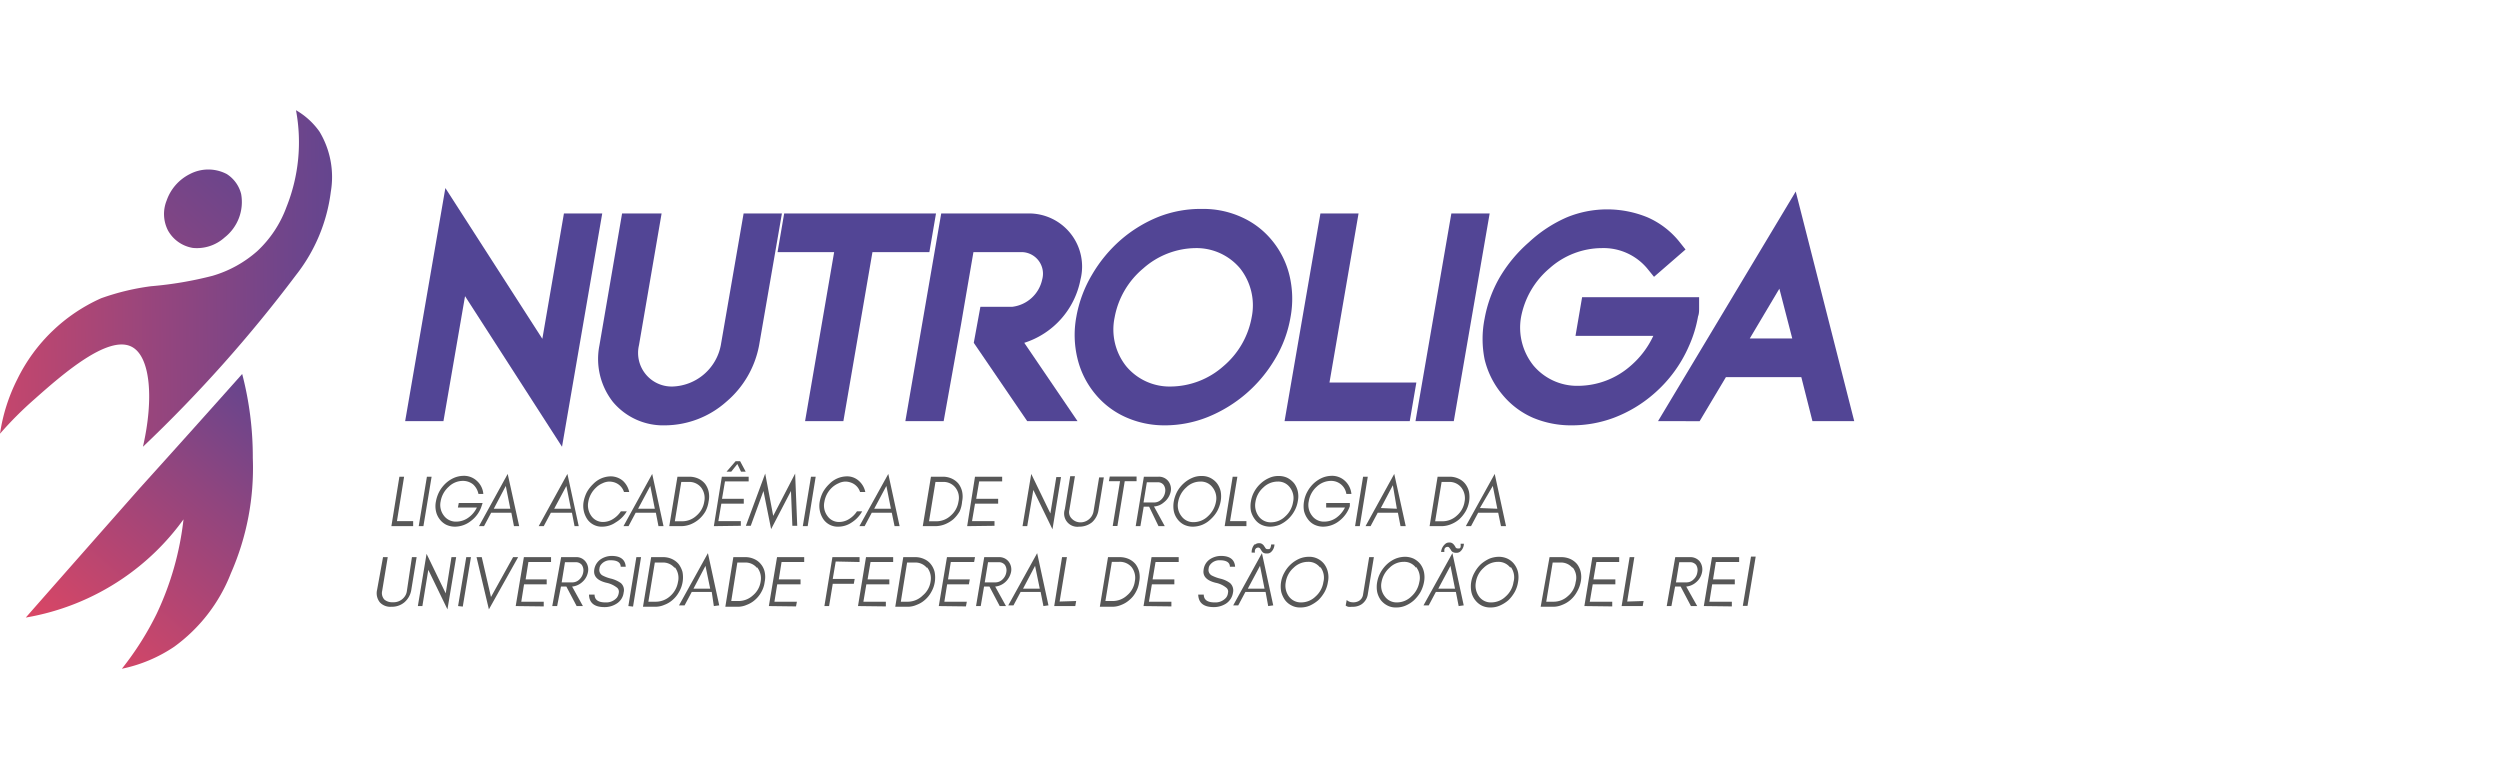 <svg xmlns="http://www.w3.org/2000/svg" xmlns:xlink="http://www.w3.org/1999/xlink" viewBox="0 0 143.59 44.74"><defs><style>.cls-1{fill:#524595;}.cls-2{fill:#575757;}.cls-3{fill:url(#Gradiente_sem_nome_89);}.cls-4{fill:url(#Gradiente_sem_nome_91);}.cls-5{fill:url(#Gradiente_sem_nome_90);}.cls-6{fill:none;}</style><linearGradient id="Gradiente_sem_nome_89" x1="23.42" y1="15.84" x2="-6.27" y2="16.21" gradientUnits="userSpaceOnUse"><stop offset="0" stop-color="#524595"/><stop offset="0.25" stop-color="#72458a"/><stop offset="0.78" stop-color="#c3466d"/><stop offset="1" stop-color="#e54661"/></linearGradient><linearGradient id="Gradiente_sem_nome_91" x1="25.73" y1="13.36" x2="3.37" y2="39.26" gradientUnits="userSpaceOnUse"><stop offset="0.32" stop-color="#524595"/><stop offset="0.59" stop-color="#8f457f"/><stop offset="1" stop-color="#e54661"/></linearGradient><linearGradient id="Gradiente_sem_nome_90" x1="17.05" y1="5.66" x2="-5.31" y2="31.55" gradientUnits="userSpaceOnUse"><stop offset="0" stop-color="#524595"/><stop offset="0.4" stop-color="#8f457f"/><stop offset="1" stop-color="#e54661"/></linearGradient></defs><g id="Camada_2" data-name="Camada 2"><g id="Camada_1-2" data-name="Camada 1"><polygon class="cls-1" points="32.28 25.66 26.71 17.01 25.47 24.19 23.27 24.19 25.58 10.8 31.15 19.46 32.39 12.26 34.59 12.26 32.28 25.66"/><path class="cls-1" d="M38.2,24.43a3.76,3.76,0,0,1-3-1.35,4,4,0,0,1-.77-3.25l1.3-7.57H38l-1.3,7.57a1.93,1.93,0,0,0,1.93,2.37,2.92,2.92,0,0,0,2.77-2.37l1.31-7.57h2.2l-1.31,7.57a5.59,5.59,0,0,1-1.89,3.25A5.35,5.35,0,0,1,38.2,24.43Z"/><polygon class="cls-1" points="48.44 24.19 46.24 24.19 47.91 14.48 44.66 14.48 45.04 12.26 53.76 12.26 53.38 14.48 50.11 14.48 48.44 24.19"/><path class="cls-1" d="M58.83,19.69a4.75,4.75,0,0,0,3.23-3.64,3.05,3.05,0,0,0-3-3.79h-5L52,24.19h2.2l1-5.57.17-1h0l.54-3.14h2.78a1.24,1.24,0,0,1,1.17,1.57,2,2,0,0,1-1.71,1.57H56.31l-.38,2.07L59,24.19h2.89Z"/><path class="cls-1" d="M66.91,24.43a5.42,5.42,0,0,1-2.3-.49,4.78,4.78,0,0,1-1.72-1.33,5,5,0,0,1-1-2,5.72,5.72,0,0,1-.07-2.41,7.17,7.17,0,0,1,.9-2.42,8,8,0,0,1,1.65-2,7.69,7.69,0,0,1,2.18-1.33A6.62,6.62,0,0,1,69.05,12a5.3,5.3,0,0,1,2.3.49,4.77,4.77,0,0,1,1.71,1.32,5,5,0,0,1,1,2,5.77,5.77,0,0,1,.06,2.42,6.91,6.91,0,0,1-.9,2.41,7.93,7.93,0,0,1-3.82,3.3A6.63,6.63,0,0,1,66.91,24.43Zm1.75-10.18a4.61,4.61,0,0,0-3,1.17,4.78,4.78,0,0,0-1.64,2.81,3.39,3.39,0,0,0,.66,2.8,3.24,3.24,0,0,0,2.58,1.17,4.62,4.62,0,0,0,3-1.16,4.79,4.79,0,0,0,1.63-2.81,3.43,3.43,0,0,0-.66-2.81A3.27,3.27,0,0,0,68.66,14.25Z"/><polygon class="cls-1" points="80.97 24.19 73.78 24.19 75.84 12.26 78.03 12.26 76.36 21.97 81.35 21.97 80.97 24.19"/><polygon class="cls-1" points="83.5 24.19 81.3 24.19 83.36 12.26 85.56 12.26 83.5 24.19"/><path class="cls-1" d="M90.29,24.43A5.63,5.63,0,0,1,88.06,24a4.72,4.72,0,0,1-1.79-1.36,4.92,4.92,0,0,1-1-2,5.94,5.94,0,0,1,0-2.34,7.35,7.35,0,0,1,.85-2.34,8.15,8.15,0,0,1,1.7-2.05A7.69,7.69,0,0,1,90,12.48a6.1,6.1,0,0,1,4.62,0,4.83,4.83,0,0,1,1.8,1.36l.39.49L95,15.9l-.39-.48A3.27,3.27,0,0,0,92,14.25a4.54,4.54,0,0,0-3,1.16,4.83,4.83,0,0,0-1.64,2.82A3.48,3.48,0,0,0,88.08,21a3.28,3.28,0,0,0,2.59,1.16,4.6,4.6,0,0,0,3-1.16,5.09,5.09,0,0,0,1.29-1.71H90.49l.38-2.22h6.72l0,.61c0,.17,0,.34-.06.49A7.14,7.14,0,0,1,97,19.89a7.65,7.65,0,0,1-2,2.72A7.56,7.56,0,0,1,92.68,24,6.88,6.88,0,0,1,90.29,24.43Z"/><path class="cls-1" d="M106.5,24.19h-2.4l-.64-2.53H99.13l-1.51,2.53H95.23L103.14,11Zm-6-4.75h2.44l-.74-2.86Z"/><path class="cls-2" d="M23.73,29.93l0,.29H22.48l.46-2.84h.27l-.41,2.55Z"/><path class="cls-2" d="M24.05,30.22l.47-2.84h.27l-.47,2.84Z"/><path class="cls-2" d="M27.66,29.07a1.73,1.73,0,0,1-.61.85,1.5,1.5,0,0,1-.91.33,1.19,1.19,0,0,1-.51-.11,1.07,1.07,0,0,1-.38-.32,1.14,1.14,0,0,1-.21-.46,1.36,1.36,0,0,1,0-.57,1.94,1.94,0,0,1,.2-.57,1.87,1.87,0,0,1,.37-.47,1.72,1.72,0,0,1,.48-.31,1.43,1.43,0,0,1,.52-.11,1.08,1.08,0,0,1,.78.29,1.13,1.13,0,0,1,.37.75h-.28a1,1,0,0,0-.31-.55.93.93,0,0,0-.58-.2,1.16,1.16,0,0,0-.82.34,1.44,1.44,0,0,0-.46.83,1,1,0,0,0,.18.82.85.85,0,0,0,.71.35,1.2,1.2,0,0,0,.69-.22,1.51,1.51,0,0,0,.5-.59H26.3l.05-.26h1.37Z"/><path class="cls-2" d="M29.52,30.22l-.15-.77H28.21l-.41.77h-.29l1.65-3,.66,3Zm-.21-1-.26-1.31-.69,1.31Z"/><path class="cls-2" d="M33,30.22l-.15-.77H31.64l-.41.77h-.29l1.65-3,.65,3Zm-.21-1-.26-1.31-.7,1.31Z"/><path class="cls-2" d="M35.37,30a1.36,1.36,0,0,1-.78.25,1,1,0,0,1-.86-.43,1.38,1.38,0,0,1-.21-1,2,2,0,0,1,.19-.56,2,2,0,0,1,.36-.46,1.43,1.43,0,0,1,1-.44,1.09,1.09,0,0,1,.7.25,1.21,1.21,0,0,1,.37.65h-.3a.85.85,0,0,0-.54-.55,1,1,0,0,0-.32-.05.94.94,0,0,0-.38.1,1.15,1.15,0,0,0-.37.25,1.45,1.45,0,0,0-.44.81,1.05,1.05,0,0,0,.17.81.81.81,0,0,0,.68.35,1.08,1.08,0,0,0,.57-.17,1.45,1.45,0,0,0,.45-.44H36A1.79,1.79,0,0,1,35.37,30Z"/><path class="cls-2" d="M37.82,30.22l-.15-.77H36.51l-.41.77h-.29l1.65-3,.65,3Zm-.21-1-.26-1.31-.7,1.31Z"/><path class="cls-2" d="M40.52,29.37a1.78,1.78,0,0,1-.37.45,1.75,1.75,0,0,1-.47.29,1.5,1.5,0,0,1-.55.11h-.69l.47-2.84h.69a1.26,1.26,0,0,1,.51.11,1.1,1.1,0,0,1,.38.29,1.17,1.17,0,0,1,.21.45,1.35,1.35,0,0,1,0,.57A1.75,1.75,0,0,1,40.52,29.37ZM40.27,28a.87.87,0,0,0-.71-.32h-.43l-.37,2.26h.43a1.2,1.2,0,0,0,.81-.32,1.32,1.32,0,0,0,.45-.81A1,1,0,0,0,40.27,28Z"/><path class="cls-2" d="M41,30.22l.46-2.84H43l0,.27H41.64l-.17,1h1.25l0,.28H41.43l-.17,1h1.29l0,.27Zm1-3.13h-.27l.52-.6h.26l.32.6h-.27l-.21-.44Z"/><path class="cls-2" d="M45.43,28.2l-1.14,2.19-.44-2.19-.73,2h-.28l1.11-3,.46,2.43,1.26-2.43.12,3h-.28Z"/><path class="cls-2" d="M46.11,30.22l.47-2.84h.27l-.46,2.84Z"/><path class="cls-2" d="M48.93,30a1.36,1.36,0,0,1-.78.25,1,1,0,0,1-.86-.43,1.38,1.38,0,0,1-.21-1,2,2,0,0,1,.19-.56,2,2,0,0,1,.36-.46,1.43,1.43,0,0,1,1-.44,1,1,0,0,1,.69.25,1.17,1.17,0,0,1,.38.65h-.3a.84.84,0,0,0-.55-.55.91.91,0,0,0-.31-.05.94.94,0,0,0-.38.1,1.32,1.32,0,0,0-.38.25,1.43,1.43,0,0,0-.43.81,1,1,0,0,0,.17.81.8.8,0,0,0,.68.35,1.08,1.08,0,0,0,.57-.17,1.45,1.45,0,0,0,.45-.44h.3A1.79,1.79,0,0,1,48.93,30Z"/><path class="cls-2" d="M51.38,30.22l-.16-.77H50.07l-.41.77h-.3l1.66-3,.65,3Zm-.21-1-.26-1.31-.7,1.31Z"/><path class="cls-2" d="M55.12,29.37a2,2,0,0,1-.36.45,1.81,1.81,0,0,1-.48.29,1.5,1.5,0,0,1-.55.11H53l.47-2.84h.69a1.23,1.23,0,0,1,.51.11,1.1,1.1,0,0,1,.38.29,1.17,1.17,0,0,1,.21.45,1.35,1.35,0,0,1,0,.57A1.75,1.75,0,0,1,55.12,29.37ZM54.87,28a.87.87,0,0,0-.71-.32h-.43l-.37,2.26h.43a1.2,1.2,0,0,0,.81-.32,1.32,1.32,0,0,0,.45-.81A.94.94,0,0,0,54.87,28Z"/><path class="cls-2" d="M55.55,30.22,56,27.38h1.56l0,.27H56.24l-.17,1h1.26l0,.28H56l-.17,1h1.29l0,.27Z"/><path class="cls-2" d="M59,30.22h-.27l.5-3,1.1,2.27.34-2.09h.27l-.49,3-1.1-2.26Z"/><path class="cls-2" d="M62.72,30a1.16,1.16,0,0,1-.74.25.76.76,0,0,1-.82-1l.31-1.9h.27l-.32,1.94a.51.51,0,0,0,.13.49A.69.69,0,0,0,62,30a.76.76,0,0,0,.7-.35.76.76,0,0,0,.11-.29l.32-1.94h.27l-.31,1.9A1.18,1.18,0,0,1,62.72,30Z"/><path class="cls-2" d="M63.74,27.37h1.54l0,.27H64.6l-.42,2.57h-.27l.42-2.57h-.64Z"/><path class="cls-2" d="M66.84,28.86a.93.93,0,0,1-.56.23l.62,1.13h-.36L66,29.1h-.31l-.19,1.12h-.27l.47-2.84h.84a.68.68,0,0,1,.55.24.74.74,0,0,1,.15.62A1.05,1.05,0,0,1,66.84,28.86Zm-.55,0a.58.58,0,0,0,.41-.17.75.75,0,0,0,.22-.42.55.55,0,0,0-.08-.41.41.41,0,0,0-.36-.16h-.61l-.19,1.16Z"/><path class="cls-2" d="M69.91,29.36a1.87,1.87,0,0,1-.37.46,1.55,1.55,0,0,1-.48.32,1.5,1.5,0,0,1-.55.11,1.18,1.18,0,0,1-.5-.11,1.07,1.07,0,0,1-.38-.32,1.14,1.14,0,0,1-.21-.46,1.55,1.55,0,0,1,0-.57,1.94,1.94,0,0,1,.2-.57,1.83,1.83,0,0,1,.37-.46,1.72,1.72,0,0,1,.48-.31,1.27,1.27,0,0,1,.54-.11,1.06,1.06,0,0,1,.51.11,1.15,1.15,0,0,1,.38.31,1.21,1.21,0,0,1,.21.46,1.55,1.55,0,0,1,0,.57A1.94,1.94,0,0,1,69.91,29.36ZM69.65,28a.83.83,0,0,0-.71-.34,1.15,1.15,0,0,0-.81.34,1.44,1.44,0,0,0-.46.82,1,1,0,0,0,.19.83.83.83,0,0,0,.7.34,1.18,1.18,0,0,0,.82-.34,1.47,1.47,0,0,0,.46-.83A1,1,0,0,0,69.65,28Z"/><path class="cls-2" d="M71.59,29.93l0,.29H70.34l.46-2.84h.27l-.42,2.55Z"/><path class="cls-2" d="M74.34,29.36a1.83,1.83,0,0,1-.84.78,1.5,1.5,0,0,1-.55.11,1.18,1.18,0,0,1-.5-.11,1,1,0,0,1-.38-.32,1.31,1.31,0,0,1-.22-.46,1.55,1.55,0,0,1,0-.57,1.69,1.69,0,0,1,.2-.57,1.83,1.83,0,0,1,.37-.46,1.72,1.72,0,0,1,.48-.31,1.24,1.24,0,0,1,.54-.11,1.12,1.12,0,0,1,.51.11,1.26,1.26,0,0,1,.38.31,1.21,1.21,0,0,1,.21.46,1.36,1.36,0,0,1,0,.57A1.69,1.69,0,0,1,74.34,29.36ZM74.09,28a.83.83,0,0,0-.71-.34,1.18,1.18,0,0,0-.82.34,1.37,1.37,0,0,0-.45.82,1.07,1.07,0,0,0,.18.83A.85.85,0,0,0,73,30a1.18,1.18,0,0,0,.82-.34,1.4,1.4,0,0,0,.45-.83A1,1,0,0,0,74.09,28Z"/><path class="cls-2" d="M77.53,29.07a1.79,1.79,0,0,1-.61.85,1.51,1.51,0,0,1-.92.33,1.18,1.18,0,0,1-.5-.11,1,1,0,0,1-.38-.32,1.31,1.31,0,0,1-.22-.46,1.55,1.55,0,0,1,0-.57,1.69,1.69,0,0,1,.2-.57,1.87,1.87,0,0,1,.37-.47,1.72,1.72,0,0,1,.48-.31,1.43,1.43,0,0,1,.52-.11,1.08,1.08,0,0,1,.78.29,1.17,1.17,0,0,1,.37.75h-.29a.88.88,0,0,0-.88-.75,1.2,1.2,0,0,0-.83.34,1.42,1.42,0,0,0-.45.83,1,1,0,0,0,.18.82.84.84,0,0,0,.71.35,1.2,1.2,0,0,0,.69-.22,1.6,1.6,0,0,0,.5-.59H76.17l0-.26h1.36Z"/><path class="cls-2" d="M77.83,30.22l.46-2.84h.27l-.46,2.84Z"/><path class="cls-2" d="M80.44,30.22l-.15-.77H79.13l-.41.77h-.29l1.65-3,.66,3Zm-.21-1L80,27.87l-.69,1.31Z"/><path class="cls-2" d="M84.18,29.37a2,2,0,0,1-.36.45,1.66,1.66,0,0,1-.48.29,1.45,1.45,0,0,1-.54.11h-.69l.46-2.84h.69a1.19,1.19,0,0,1,.51.11,1,1,0,0,1,.38.29,1.18,1.18,0,0,1,.22.45,1.66,1.66,0,0,1-.19,1.14ZM83.93,28a.87.87,0,0,0-.71-.32H82.8l-.37,2.26h.42a1.21,1.21,0,0,0,.82-.32,1.32,1.32,0,0,0,.45-.81A1,1,0,0,0,83.93,28Z"/><path class="cls-2" d="M86.21,30.22l-.16-.77H84.9l-.41.77h-.3l1.66-3,.65,3Zm-.21-1-.26-1.31L85,29.18Z"/><path class="cls-2" d="M23.22,34.6a1.11,1.11,0,0,1-.74.25.82.82,0,0,1-.66-.25.84.84,0,0,1-.16-.73L22,32h.27l-.32,1.94a.55.55,0,0,0,.13.5.69.69,0,0,0,.48.15.78.78,0,0,0,.7-.35.67.67,0,0,0,.11-.3L23.66,32h.27l-.31,1.9A1.18,1.18,0,0,1,23.22,34.6Z"/><path class="cls-2" d="M24.26,34.81H24l.5-3,1.1,2.27L25.93,32h.27l-.5,3-1.1-2.27Z"/><path class="cls-2" d="M26.31,34.81,26.78,32h.27l-.47,2.84Z"/><path class="cls-2" d="M27.37,32h.3l.53,2.29L29.47,32h.29l-1.68,3Z"/><path class="cls-2" d="M29.62,34.81,30.09,32h1.56l0,.28h-1.3l-.16,1H31.4l0,.28H30.1l-.16,1h1.29l0,.27Z"/><path class="cls-2" d="M33.42,33.45a1,1,0,0,1-.56.24l.62,1.12h-.36l-.59-1.12h-.31L32,34.81h-.28L32.23,32h.84a.66.66,0,0,1,.55.24.74.74,0,0,1,.15.62A1,1,0,0,1,33.42,33.45Zm-.54,0a.58.58,0,0,0,.4-.17.72.72,0,0,0,.22-.42.56.56,0,0,0-.08-.41.44.44,0,0,0-.36-.16h-.61l-.19,1.16Z"/><path class="cls-2" d="M34.13,32.73a.88.88,0,0,1,.36-.6,1.15,1.15,0,0,1,.64-.2c.51,0,.78.21.81.62h-.29c0-.24-.2-.37-.56-.37a.67.67,0,0,0-.57.25.4.4,0,0,0-.09.23.36.36,0,0,0,.19.4,2.1,2.1,0,0,0,.5.18,1.71,1.71,0,0,1,.54.25.54.54,0,0,1,.16.54.86.86,0,0,1-.42.65,1.26,1.26,0,0,1-.68.19c-.58,0-.88-.24-.89-.72h.32c0,.3.21.45.62.45a.81.81,0,0,0,.66-.27.61.61,0,0,0,.11-.28.31.31,0,0,0-.08-.28,1.46,1.46,0,0,0-.64-.3C34.3,33.34,34.08,33.09,34.13,32.73Z"/><path class="cls-2" d="M36.09,34.81,36.55,32h.27l-.46,2.84Z"/><path class="cls-2" d="M39,34a1.62,1.62,0,0,1-.36.45,1.47,1.47,0,0,1-.48.29,1.32,1.32,0,0,1-.55.11h-.68L37.4,32h.69a1.19,1.19,0,0,1,.51.11,1.1,1.1,0,0,1,.38.29,1.35,1.35,0,0,1,.22.45A1.66,1.66,0,0,1,39,34Zm-.25-1.38a.86.86,0,0,0-.71-.31h-.43l-.37,2.25h.43a1.23,1.23,0,0,0,.82-.32,1.37,1.37,0,0,0,.45-.81A1,1,0,0,0,38.76,32.58Z"/><path class="cls-2" d="M41,34.81,40.88,34H39.73l-.41.77H39l1.66-3,.65,3Zm-.21-1-.27-1.31-.69,1.31Z"/><path class="cls-2" d="M43.73,34a1.62,1.62,0,0,1-.36.45,1.47,1.47,0,0,1-.48.29,1.27,1.27,0,0,1-.54.11h-.69L42.12,32h.69a1.19,1.19,0,0,1,.51.11,1,1,0,0,1,.38.29,1.05,1.05,0,0,1,.22.45,1.36,1.36,0,0,1,0,.57A1.55,1.55,0,0,1,43.73,34Zm-.25-1.38a.86.86,0,0,0-.71-.31h-.42L42,34.52h.42a1.21,1.21,0,0,0,.82-.32,1.27,1.27,0,0,0,.45-.81A1,1,0,0,0,43.48,32.58Z"/><path class="cls-2" d="M44.16,34.81,44.63,32h1.56l0,.28h-1.3l-.16,1h1.25l0,.28H44.64l-.16,1h1.29l-.05.27Z"/><path class="cls-2" d="M48,32.25l-.17,1h1.26l-.05.28H47.83l-.21,1.28h-.27L47.81,32h1.56l0,.28Z"/><path class="cls-2" d="M49.28,34.81,49.74,32H51.3l0,.28H50l-.17,1h1.25l0,.28H49.76l-.17,1h1.29l0,.27Z"/><path class="cls-2" d="M53.49,34a1.62,1.62,0,0,1-.36.45,1.47,1.47,0,0,1-.48.29,1.27,1.27,0,0,1-.54.11h-.69L51.88,32h.69a1.19,1.19,0,0,1,.51.11,1,1,0,0,1,.38.29,1.18,1.18,0,0,1,.22.45A1.66,1.66,0,0,1,53.49,34Zm-.25-1.38a.86.86,0,0,0-.71-.31H52.1l-.36,2.25h.42A1.23,1.23,0,0,0,53,34.2a1.27,1.27,0,0,0,.45-.81A1,1,0,0,0,53.24,32.58Z"/><path class="cls-2" d="M53.92,34.81,54.39,32H56l-.05.28H54.61l-.16,1H55.7l-.05.28H54.4l-.16,1h1.29l-.05.27Z"/><path class="cls-2" d="M57.72,33.45a1,1,0,0,1-.56.24l.62,1.12h-.36l-.59-1.12h-.31l-.19,1.12h-.27L56.53,32h.84a.68.68,0,0,1,.55.24.74.74,0,0,1,.15.62A1.08,1.08,0,0,1,57.72,33.45Zm-.55,0a.58.58,0,0,0,.41-.17.72.72,0,0,0,.22-.42.56.56,0,0,0-.08-.41.44.44,0,0,0-.36-.16h-.61l-.19,1.16Z"/><path class="cls-2" d="M59.93,34.81,59.77,34H58.62l-.41.77h-.3l1.66-3,.65,3Zm-.21-1-.27-1.31-.69,1.31Z"/><path class="cls-2" d="M61.81,34.52l-.05.29H60.55L61,32h.28l-.42,2.55Z"/><path class="cls-2" d="M65.24,34a1.46,1.46,0,0,1-.36.45,1.53,1.53,0,0,1-.47.29,1.32,1.32,0,0,1-.55.11h-.69L63.64,32h.68a1.27,1.27,0,0,1,.52.11,1.1,1.1,0,0,1,.38.29,1.17,1.17,0,0,1,.21.45,1.36,1.36,0,0,1,0,.57A1.55,1.55,0,0,1,65.24,34ZM65,32.58a.88.88,0,0,0-.72-.31h-.42l-.37,2.25h.42a1.21,1.21,0,0,0,.82-.32,1.27,1.27,0,0,0,.45-.81A1,1,0,0,0,65,32.58Z"/><path class="cls-2" d="M65.68,34.81,66.14,32H67.7l0,.28H66.37l-.17,1h1.25l0,.28H66.16l-.17,1h1.29l0,.27Z"/><path class="cls-2" d="M69.13,32.73a.84.84,0,0,1,.35-.6,1.16,1.16,0,0,1,.65-.2c.51,0,.78.21.81.62h-.3c0-.24-.2-.37-.56-.37a.67.67,0,0,0-.57.25.4.4,0,0,0-.09.23.36.36,0,0,0,.19.4,2.3,2.3,0,0,0,.5.18,1.51,1.51,0,0,1,.54.25.57.57,0,0,1,.17.54.92.92,0,0,1-.42.65,1.31,1.31,0,0,1-.68.19c-.59,0-.88-.24-.9-.72h.32c0,.3.21.45.62.45a.81.81,0,0,0,.66-.27.52.52,0,0,0,.11-.28.28.28,0,0,0-.08-.28,1.4,1.4,0,0,0-.64-.3C69.3,33.34,69.07,33.09,69.13,32.73Z"/><path class="cls-2" d="M72.84,34.81,72.69,34H71.53l-.41.77h-.29l1.65-3,.65,3Zm-.21-1-.26-1.31-.7,1.31Zm-.56-2.52a.34.34,0,0,1,.24-.09.28.28,0,0,1,.2.06.35.35,0,0,1,.1.11l.08.12a.12.12,0,0,0,.1.05l.11,0a.17.17,0,0,0,.06-.06.57.57,0,0,0,.05-.21h.19a.61.61,0,0,1-.2.44.32.32,0,0,1-.24.08.36.36,0,0,1-.21-.05.4.4,0,0,1-.1-.12l-.07-.11a.14.14,0,0,0-.12-.06.19.19,0,0,0-.18.15.32.32,0,0,0,0,.14h-.19A.68.68,0,0,1,72.07,31.25Z"/><path class="cls-2" d="M76.08,34a2.09,2.09,0,0,1-.36.47,2.07,2.07,0,0,1-.48.31,1.32,1.32,0,0,1-.55.11,1,1,0,0,1-.5-.11,1.06,1.06,0,0,1-.38-.31,1.45,1.45,0,0,1-.22-.47,1.62,1.62,0,0,1,.19-1.13,1.78,1.78,0,0,1,.85-.78,1.41,1.41,0,0,1,.54-.11,1.08,1.08,0,0,1,.89.42,1.19,1.19,0,0,1,.21.47,1.31,1.31,0,0,1,0,.56A1.69,1.69,0,0,1,76.08,34Zm-.25-1.39a.83.83,0,0,0-.71-.34,1.18,1.18,0,0,0-.82.34,1.37,1.37,0,0,0-.45.82,1.06,1.06,0,0,0,.18.83.85.85,0,0,0,.71.34,1.18,1.18,0,0,0,.82-.34,1.37,1.37,0,0,0,.45-.83A1,1,0,0,0,75.83,32.56Z"/><path class="cls-2" d="M78.2,34.71a.92.92,0,0,1-.55.14.73.73,0,0,1-.22,0,.45.45,0,0,1-.14-.07l.06-.32a.47.47,0,0,0,.3.13.65.65,0,0,0,.39-.07.5.5,0,0,0,.25-.38L78.64,32h.27l-.35,2.14A.85.85,0,0,1,78.2,34.71Z"/><path class="cls-2" d="M81.59,34a2.13,2.13,0,0,1-.37.47,1.72,1.72,0,0,1-.48.31,1.32,1.32,0,0,1-.55.11,1,1,0,0,1-.5-.11,1.15,1.15,0,0,1-.38-.31A1.26,1.26,0,0,1,79.1,34a1.55,1.55,0,0,1,0-.57,1.78,1.78,0,0,1,.2-.56,1.92,1.92,0,0,1,.37-.47,1.72,1.72,0,0,1,.48-.31,1.49,1.49,0,0,1,.54-.11,1.19,1.19,0,0,1,.51.11,1.15,1.15,0,0,1,.38.31,1.19,1.19,0,0,1,.21.47,1.48,1.48,0,0,1,0,.56A1.94,1.94,0,0,1,81.59,34Zm-.26-1.39a.83.83,0,0,0-.71-.34,1.15,1.15,0,0,0-.81.34,1.44,1.44,0,0,0-.46.82,1,1,0,0,0,.19.83.83.83,0,0,0,.7.34,1.18,1.18,0,0,0,.82-.34,1.44,1.44,0,0,0,.46-.83A1,1,0,0,0,81.33,32.56Z"/><path class="cls-2" d="M83.78,34.81,83.62,34H82.47l-.41.77h-.3l1.66-3,.65,3Zm-.21-1-.26-1.31-.7,1.31ZM83,31.25a.32.32,0,0,1,.24-.09.28.28,0,0,1,.2.06.52.52,0,0,1,.1.11.75.75,0,0,1,.07.12.14.14,0,0,0,.11.05l.11,0,.06-.06a.91.91,0,0,0,0-.21h.19a.61.61,0,0,1-.2.44.32.32,0,0,1-.24.08.36.36,0,0,1-.21-.05.29.29,0,0,1-.1-.12,1,1,0,0,0-.08-.11.11.11,0,0,0-.11-.06.18.18,0,0,0-.18.15.57.57,0,0,0,0,.14h-.19A.69.69,0,0,1,83,31.25Z"/><path class="cls-2" d="M87,34a2.09,2.09,0,0,1-.36.47,1.93,1.93,0,0,1-.49.31,1.27,1.27,0,0,1-.54.11,1.06,1.06,0,0,1-.51-.11,1.12,1.12,0,0,1-.37-.31,1.13,1.13,0,0,1-.22-.47,1.62,1.62,0,0,1,.19-1.13,1.89,1.89,0,0,1,.36-.47,2.07,2.07,0,0,1,.48-.31,1.5,1.5,0,0,1,.55-.11,1.18,1.18,0,0,1,.5.11,1.06,1.06,0,0,1,.38.31,1.2,1.2,0,0,1,.22.47,1.49,1.49,0,0,1,0,.56A1.69,1.69,0,0,1,87,34Zm-.25-1.39a.85.85,0,0,0-.71-.34,1.18,1.18,0,0,0-.82.34,1.37,1.37,0,0,0-.45.82,1.06,1.06,0,0,0,.18.83.83.83,0,0,0,.71.34,1.19,1.19,0,0,0,.82-.34,1.37,1.37,0,0,0,.45-.83A1,1,0,0,0,86.77,32.56Z"/><path class="cls-2" d="M90.57,34a1.62,1.62,0,0,1-.36.45,1.58,1.58,0,0,1-.48.29,1.32,1.32,0,0,1-.55.11h-.69L89,32h.69a1.26,1.26,0,0,1,.51.11,1.1,1.1,0,0,1,.38.29,1.17,1.17,0,0,1,.21.45,1.36,1.36,0,0,1,0,.57A1.75,1.75,0,0,1,90.57,34Zm-.25-1.38a.86.86,0,0,0-.71-.31h-.43l-.37,2.25h.43a1.2,1.2,0,0,0,.81-.32,1.27,1.27,0,0,0,.45-.81A.94.94,0,0,0,90.32,32.58Z"/><path class="cls-2" d="M91,34.81,91.46,32H93l0,.28H91.69l-.17,1h1.26l0,.28H91.48l-.17,1H92.6l0,.27Z"/><path class="cls-2" d="M94.4,34.52l-.05.29H93.14L93.6,32h.27l-.41,2.55Z"/><path class="cls-2" d="M97.41,33.45a1,1,0,0,1-.56.24l.63,1.12h-.36l-.59-1.12h-.32L96,34.81h-.27L96.22,32h.85a.69.69,0,0,1,.55.24.77.77,0,0,1,.14.62A1,1,0,0,1,97.41,33.45Zm-.54,0a.56.56,0,0,0,.4-.17.67.67,0,0,0,.22-.42.56.56,0,0,0-.07-.41.44.44,0,0,0-.36-.16h-.61l-.19,1.16Z"/><path class="cls-2" d="M97.86,34.81,98.33,32h1.56l0,.28H98.55l-.16,1h1.25l0,.28H98.34l-.16,1h1.29l0,.27Z"/><path class="cls-2" d="M100.1,34.8l.47-2.83h.27l-.47,2.83Z"/><path class="cls-3" d="M0,24.91a21,21,0,0,1,2-2c1.59-1.41,4.19-3.68,5.55-3,1.1.55,1.29,3,.66,5.75A79.43,79.43,0,0,0,17,15.8a9.69,9.69,0,0,0,2-4.78,5.06,5.06,0,0,0-.65-3.46A4.24,4.24,0,0,0,17,6.33a10,10,0,0,1-.55,5.57,6.51,6.51,0,0,1-1.67,2.52,6.72,6.72,0,0,1-2.57,1.42,21.15,21.15,0,0,1-3.54.6,13.79,13.79,0,0,0-2.86.69A9.8,9.8,0,0,0,1,21.77,10.2,10.2,0,0,0,0,24.91Z"/><path class="cls-4" d="M7,38.41A17.38,17.38,0,0,0,9,35.25a17.1,17.1,0,0,0,1.54-5.42A14,14,0,0,1,7,33.26a14.12,14.12,0,0,1-5.52,2.21C3.65,33,5.83,30.53,8,28.07q3-3.32,5.91-6.59a18.87,18.87,0,0,1,.61,4.83,15,15,0,0,1-1.26,6.62A9.44,9.44,0,0,1,10,37.15,8.43,8.43,0,0,1,7,38.41Z"/><path class="cls-5" d="M9.57,11.52A2.68,2.68,0,0,1,10.9,10a2.28,2.28,0,0,1,2.13,0,1.91,1.91,0,0,1,.82,1.14,2.59,2.59,0,0,1-.95,2.5,2.37,2.37,0,0,1-1.82.6,2,2,0,0,1-1.43-1A2.07,2.07,0,0,1,9.57,11.52Z"/><rect class="cls-6" width="143.59" height="44.74"/></g></g></svg>